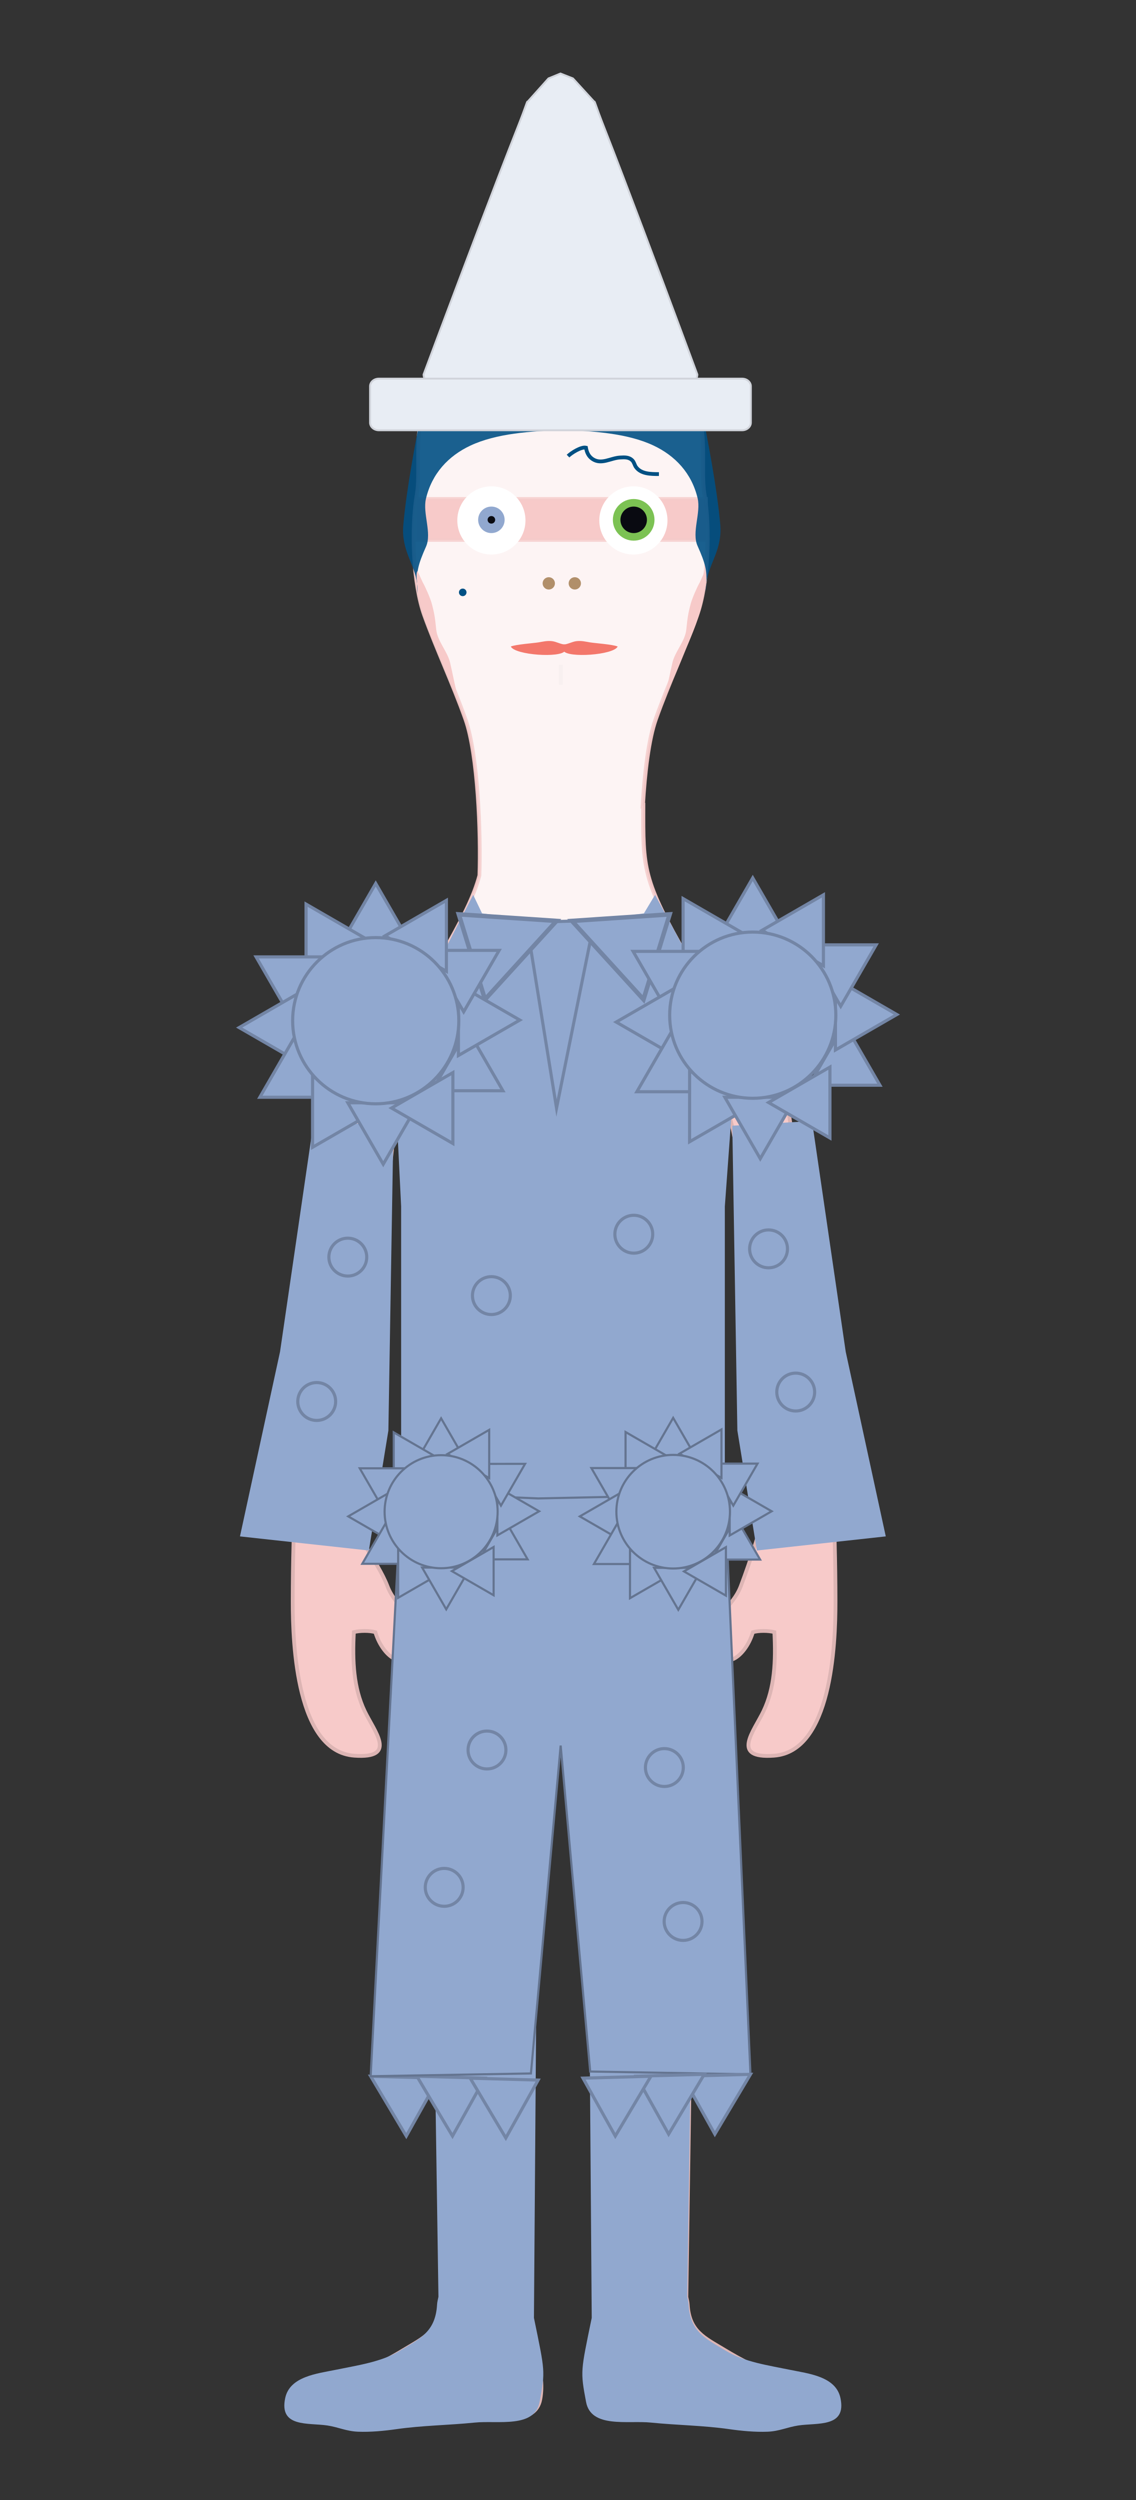 <?xml version="1.0" encoding="utf-8"?>
<!-- Generator: Adobe Illustrator 16.0.0, SVG Export Plug-In . SVG Version: 6.00 Build 0)  -->
<!DOCTYPE svg PUBLIC "-//W3C//DTD SVG 1.1//EN" "http://www.w3.org/Graphics/SVG/1.1/DTD/svg11.dtd">
<svg version="1.1" id="Layer_1" xmlns="http://www.w3.org/2000/svg" xmlns:xlink="http://www.w3.org/1999/xlink" x="0px" y="0px"
	 width="300px" height="660px" viewBox="0 0 300 660" enable-background="new 0 0 300 660" xml:space="preserve">
<rect x="0" y="0" width="300" height="660" fill="#333333" stroke="none"/>
<g>
	<g>
		<g>
			<path fill="#F7CAC9" stroke="#DDB5B4" stroke-miterlimit="10" d="M116.697,100.924l-0.283,0.282
				c0.5-0.375,1.09-0.723,1.762-1.042c0.014-0.239,0.029-0.479,0.021-0.74L116.697,100.924z"/>
			<path fill="#F7CAC9" stroke="#DDB5B4" stroke-miterlimit="10" d="M178.031,99.424c-0.008,0.261,0.006,0.501,0.021,0.74
				c0.672,0.319,1.262,0.667,1.76,1.042"/>
			<path fill="#F7CAC9" stroke="#DDB5B4" stroke-miterlimit="10" d="M220.605,632.388c-1.193-5.543-9.195-4.303-13.84-5.26
				c-5.59-1.152-10.818-3.967-15.459-6.775c-5.246-3.174-9.303-4.842-9.701-11.965c-0.035-0.629-0.209-1.309-0.352-1.967
				l0.035-2.389l3.117-208.092c1.744-0.219,3.514-0.41,5.324-0.561c0.787-15.492-10.793-51.657-10.793-67.22
				c0-15.908,15.332-21.784,11.16-37.846v-0.864c5.785,8.213,4.488,25.389,6.496,35.332c3.08,15.244,6.207,25.774,6.367,42.378
				c0.092,9.52,1.971,19.016,0,27.822c-1.742,7.785-4.795,17.089-7.312,23.741c-2.268,5.998-8.156,8-7.219,14.223
				c1.436,9.516,8.363,4.873,10.395-2.045c1.582-0.455,4.074-0.428,5.674-0.021c0.396,7.76,0.07,14.734-2.85,20.848
				c-2.555,5.352-8.811,12.6,2.727,11.777c15.191-1.082,16.287-29.188,16.273-40.777c-0.041-40.406-4.268-82.045-10.977-120.023
				c-1.475-8.35-2.035-18.836-6.748-26.306c-4.146-6.571-11.523-11.362-16.596-17.358c-1.41-2.181-3.428-3.892-4.703-6.116
				c-11.953-20.836-11.736-23.644-11.699-40.239l-0.117,0.047c0.502-8.744,1.561-17.609,3.404-22.809
				c3.361-9.487,7.646-18.492,10.869-27.449c1.494-4.156,2.385-9.862,2.703-15.685c0.316-5.823,0.062-11.763-0.73-16.388
				c-0.893-5.206,0.443-14.911-1.379-19.977c-1.736-4.826-6.328-5.452-6.623-10.26c-3.217-1.525-8.227-2.398-13.287-2.484
				c-7.086-0.123-14.244,1.294-16.652,4.587c-2.406-3.292-9.564-4.709-16.65-4.587c-5.061,0.086-10.07,0.958-13.287,2.484
				c-0.297,4.808-4.887,5.434-6.623,10.26c-1.822,5.066-0.486,14.771-1.379,19.977c-0.793,4.625-1.047,10.565-0.73,16.388
				c0.318,5.822,1.209,11.528,2.703,15.685c3.223,8.957,7.508,17.962,10.869,27.449c3.275,9.241,4.074,30.053,3.68,41.192
				c-1.426,5.407-4.357,11.326-10.371,21.808c-1.275,2.225-3.293,3.936-4.703,6.116c-5.072,5.996-12.449,10.787-16.596,17.358
				c-4.713,7.47-5.273,17.956-6.748,26.306c-6.709,37.979-10.936,79.617-10.977,120.023c-0.014,11.59,1.082,39.695,16.273,40.777
				c11.537,0.822,5.281-6.426,2.727-11.777c-2.92-6.113-3.246-13.088-2.85-20.848c1.6-0.406,4.092-0.434,5.674,0.021
				c2.031,6.918,8.959,11.561,10.395,2.045c0.938-6.223-4.951-8.225-7.219-14.223c-2.518-6.652-9.908-15.151-11.65-22.937
				c-1.971-8.807,4.518-20.607,4.609-30.127c0.16-16.604,3.016-25.634,6.096-40.878c2.008-9.943,0.711-27.119,6.496-35.332v0.864
				c-4.172,16.062,15.596,38.938,15.596,54.846c0,15.562-16.016,34.728-15.229,50.22c1.811,0.15,3.58,0.342,5.324,0.561
				l3.117,208.092l0.035,2.389c-0.143,0.658-0.316,1.338-0.352,1.967c-0.398,7.123-4.455,8.791-9.701,11.965
				c-4.641,2.809-9.869,5.623-15.459,6.775c-4.645,0.957-12.646-0.283-13.84,5.26c-1.65,7.67,5.926,6.322,10.852,7.076
				c2.783,0.426,4.879,1.475,7.816,1.592c3.256,0.129,6.75-0.205,9.908-0.658c6.578-0.943,13.289-0.998,20.1-1.684
				c5.936-0.598,15.379,1.533,16.658-5.301c1.5-8.014-3.166-15.459-2.334-23.025l0.066-4.193h0.027l-0.014-0.939l0.014-0.904
				c-0.008,0-0.018,0-0.027-0.002l-3.066-204.719c3.023,0.375,6.146,0.658,9.42,0.799v0.104c0.039,0,0.08,0,0.119,0
				c0.711,0,1.396-0.023,2.092-0.039c0.695,0.016,1.381,0.039,2.092,0.039c0.039,0,0.08,0,0.119,0v-0.104
				c3.273-0.141,6.396-0.424,9.42-0.799l-3.066,204.719c-0.01,0.002-0.02,0.002-0.027,0.002l0.014,0.904l-0.014,0.939h0.027
				l0.066,4.193c0.832,7.566-3.834,15.012-2.334,23.025c1.279,6.834,10.723,4.703,16.658,5.301c6.811,0.686,13.521,0.74,20.1,1.684
				c3.158,0.453,6.652,0.787,9.908,0.658c2.938-0.117,5.033-1.166,7.816-1.592C214.68,638.71,222.256,640.058,220.605,632.388z
				 M148.113,180.745c-0.07-1.721-0.066-3.454,0-5.202C148.18,177.291,148.184,179.024,148.113,180.745z"/>
		</g>
		<g>
			<path fill="#91A8CF" d="M156.266,611.919L155.156,462h28.49l-2.125,141.903l-0.035,2.456c0.146,0.678,0.324,1.376,0.359,2.024
				c0.41,7.322,4.582,9.037,9.977,12.302c4.771,2.887,11.145,3.781,16.893,4.964c4.775,0.986,12.004,1.712,13.23,7.409
				c1.697,7.887-6.094,6.501-11.158,7.276c-2.861,0.438-5.016,1.516-8.035,1.637c-3.348,0.132-6.941-0.211-10.188-0.677
				c-6.766-0.971-13.664-1.027-20.668-1.731c-6.1-0.614-15.812,1.576-17.127-5.45C153.227,625.873,153.348,626.127,156.266,611.919z
				"/>
		</g>
	</g>
	<g>
		<path fill="#91A8CF" d="M141.006,611.919L142.113,462h-28.488l2.125,141.903l0.035,2.456c-0.146,0.678-0.326,1.376-0.361,2.024
			c-0.408,7.322-4.58,9.037-9.977,12.302c-4.77,2.887-11.143,3.781-16.893,4.964c-4.773,0.986-12.002,1.712-13.23,7.409
			c-1.697,7.887,6.096,6.501,11.16,7.276c2.861,0.438,5.014,1.516,8.033,1.637c3.348,0.132,6.943-0.211,10.189-0.677
			c6.766-0.971,13.664-1.027,20.666-1.731c6.102-0.614,15.814,1.576,17.127-5.45C144.043,625.873,143.924,626.127,141.006,611.919z"
			/>
	</g>
	<polygon fill="#91A8CF" points="97.412,409.333 80.393,407.472 63.373,405.609 73.955,356.848 82.85,295.951 93.375,296.573 
		103.902,297.194 102.566,377.66 	"/>
	<path opacity="0.8" fill="#FFFFFF" stroke="#F5CAC9" stroke-miterlimit="10" d="M112.041,162.474
		c3.223,8.957,7.508,17.962,10.869,27.449c3.275,9.241,4.074,30.053,3.68,41.193c-1.426,5.406-4.357,11.326-10.371,21.808
		c-0.389,0.681-0.854,1.311-1.344,1.923h67.988c-0.49-0.612-0.953-1.242-1.344-1.923c-11.953-20.836-11.736-23.644-11.699-40.239
		l-0.117,0.047c0.502-8.744,1.561-17.609,3.404-22.809c3.361-9.487,7.646-18.492,10.869-27.449
		c1.494-4.156,2.385-9.862,2.703-15.685c0.316-5.823,0.062-11.763-0.73-16.388c-0.893-5.206,0.443-14.911-1.379-19.977
		c-1.736-4.826-6.328-5.452-6.623-10.26c-3.217-1.525-8.227-2.398-13.287-2.484c-7.086-0.123-14.244,1.294-16.652,4.587
		c-2.406-3.292-9.564-4.709-16.65-4.587c-5.061,0.086-10.07,0.958-13.287,2.484c-0.297,4.808-4.887,5.434-6.623,10.26
		c-1.822,5.066-0.486,14.771-1.379,19.977c-0.793,4.625-1.047,10.565-0.73,16.388C109.656,152.611,110.547,158.317,112.041,162.474z
		 M186.434,142.535h-76.215v-10.803h76.215V142.535z"/>
	<polygon fill="#91A8CF" points="191.418,395.871 170.047,395.871 148.676,395.871 127.305,395.871 105.934,395.871 
		105.934,357.186 105.934,318.501 103.902,277.197 124.959,236.238 127.305,241.13 148.975,243.906 170.047,241.13 172.992,236.238 
		194.512,276.073 191.418,318.501 191.418,357.186 	"/>
	<g>
		<circle fill="#B18F6A" cx="144.922" cy="154.009" r="1.625"/>
		<circle fill="#B18F6A" cx="151.797" cy="154.009" r="1.625"/>
	</g>
	<path fill="#E8EDF4" stroke="#D1D4DB" stroke-width="0.5" stroke-miterlimit="10" d="M156.889,26.812l-5.58-6.103l-3.299-1.299
		l-3.168,1.299l-5.467,6.103c-0.289,0,0,0-2.85,7.205s-6.541,16.812-10.195,26.418s-7.273,19.213-9.977,26.418
		c-2.705,7.205-4.496,12.008-4.496,12.008c0,0.296,0.059,0.578,0.164,0.834s0.26,0.487,0.449,0.681
		c0.189,0.194,0.416,0.351,0.666,0.459s0.525,0.168,0.816,0.168h17.027h17.029h17.029h17.027c0.289,0,0.566-0.06,0.816-0.168
		c0.252-0.108,0.477-0.266,0.666-0.459c0.189-0.194,0.344-0.425,0.449-0.681s0.164-0.538,0.164-0.834c0,0-1.775-4.803-4.455-12.008
		s-6.266-16.812-9.889-26.418c-3.621-9.606-7.279-19.213-10.105-26.418C156.889,26.812,157.178,26.812,156.889,26.812z"/>
	<g>
		<path fill="#F3776B" d="M148.818,170.134c0.957,0.03,2.26-0.73,3.395-0.868c1.316-0.16,2.416,0.126,3.537,0.312
			c1.381,0.229,6.057,0.54,7.369,1.106c-1.088,2.273-13.268,3.075-14.301,1.126c-0.594-0.155-0.301-0.864-0.232-1.309"/>
		<path fill="#F3776B" d="M149.201,170.134c-0.959,0.03-2.262-0.73-3.396-0.868c-1.314-0.16-2.414,0.126-3.535,0.312
			c-1.383,0.229-6.057,0.54-7.371,1.106c1.088,2.273,13.268,3.075,14.303,1.126c0.594-0.155,0.301-0.864,0.232-1.309"/>
	</g>
	<g opacity="0.9">
		<path fill="#015084" d="M110.156,154.003c0.02,0.775,0.061,1.637,0.104,2.657C110.316,155.713,110.27,154.837,110.156,154.003z"/>
		<path fill="#015084" d="M148.975,105.866c-16.104-0.824-37.422,1.652-37.422,1.652c-1.744,8.586-4.227,21.741-5.043,31.059
			c-0.592,6.737,2.936,10.181,3.646,15.426c-0.084-3.174,0.199-4.868,2.346-9.689c1.598-3.587-0.928-8.786-0.016-12.646
			c1.582-6.703,5.971-11.317,11.723-14.022c6.822-3.208,15.992-3.874,24.766-4.089V105.866z"/>
	</g>
	<g opacity="0.9">
		<path fill="#015084" d="M186.561,153.766c-0.02,0.772-0.061,1.629-0.104,2.645C186.4,155.468,186.447,154.596,186.561,153.766z"/>
		<path fill="#015084" d="M147.742,105.865c16.104-0.82,37.422,1.644,37.422,1.644c1.744,8.544,4.227,21.634,5.043,30.906
			c0.592,6.704-2.936,10.131-3.646,15.35c0.084-3.159-0.199-4.844-2.346-9.642c-1.598-3.569,0.928-8.743,0.016-12.584
			c-1.582-6.67-5.971-11.263-11.723-13.954c-6.822-3.192-15.992-3.854-24.766-4.069V105.865z"/>
	</g>
	<path fill="#E8EDF4" stroke="#D1D4DB" stroke-width="0.5" stroke-miterlimit="10" d="M198.291,111.576
		c0,1.113-1.041,2.015-2.324,2.015h-95.914c-1.283,0-2.324-0.902-2.324-2.015v-9.6c0-1.112,1.041-2.015,2.324-2.015h95.914
		c1.283,0,2.324,0.902,2.324,2.015V111.576z"/>
	<circle fill="#FFFFFF" cx="167.268" cy="137.392" r="9"/>
	<circle fill="#FFFFFF" cx="129.768" cy="137.392" r="9"/>
	<circle fill="#91A8CF" cx="129.768" cy="137.235" r="3.5"/>
	<circle fill="#7CC253" cx="167.346" cy="137.235" r="5.5"/>
	<circle fill="#090A11" cx="167.346" cy="137.235" r="3.5"/>
	<circle fill="#090A11" cx="129.768" cy="137.235" r="1"/>
	<polygon fill="#91A8CF" stroke="#7385A5" stroke-width="0.824" stroke-miterlimit="10" points="97.885,548.127 107.293,563.921 
		115.826,548.631 	"/>
	<polygon fill="#91A8CF" stroke="#7385A5" stroke-width="0.824" stroke-miterlimit="10" points="110.09,548.127 119.498,563.921 
		128.031,548.631 	"/>
	<polygon fill="#91A8CF" stroke="#7385A5" stroke-width="0.824" stroke-miterlimit="10" points="124.172,548.636 133.58,564.429 
		142.113,549.139 	"/>
	<polygon fill="#91A8CF" points="199.881,409.333 216.9,407.472 233.92,405.609 223.338,356.848 214.443,295.951 203.918,296.573 
		193.391,297.194 194.727,377.66 	"/>
	<polygon fill="#91A8CF" stroke="#647490" stroke-width="0.56" stroke-miterlimit="10" points="198.189,547.619 191.418,394.53 
		142.145,395.583 142.145,395.583 105.977,394.081 97.885,548.127 140.211,547.391 148.061,460.824 155.863,546.883 	"/>
	<polygon fill="#91A8CF" stroke="#7385A5" stroke-width="0.824" stroke-miterlimit="10" points="198.189,547.619 188.781,563.413 
		180.248,548.123 	"/>
	<polygon fill="#91A8CF" stroke="#7385A5" stroke-width="0.824" stroke-miterlimit="10" points="185.984,547.619 176.576,563.413 
		168.043,548.123 	"/>
	<polygon fill="#91A8CF" stroke="#7385A5" stroke-width="0.824" stroke-miterlimit="10" points="171.902,548.128 162.494,563.921 
		153.961,548.631 	"/>
	<g>
		<polygon fill="#91A8CF" stroke="#647490" stroke-width="0.563" stroke-miterlimit="10" points="194.328,400.646 200.729,411.729 
			187.932,411.729 		"/>
		<polygon fill="#91A8CF" stroke="#647490" stroke-width="0.563" stroke-miterlimit="10" points="192.699,392.574 203.783,398.973 
			192.701,405.369 		"/>
		<polygon fill="#91A8CF" stroke="#647490" stroke-width="0.563" stroke-miterlimit="10" points="171.375,385.4 177.773,374.316 
			184.17,385.4 		"/>
		<polygon fill="#91A8CF" stroke="#647490" stroke-width="0.563" stroke-miterlimit="10" points="165.197,390.848 165.197,378.051 
			176.279,384.451 		"/>
		<polygon fill="#91A8CF" stroke="#647490" stroke-width="0.563" stroke-miterlimit="10" points="162.572,398.654 156.172,387.57 
			168.971,387.572 		"/>
		<polygon fill="#91A8CF" stroke="#647490" stroke-width="0.563" stroke-miterlimit="10" points="164.201,406.727 153.117,400.328 
			164.201,393.932 		"/>
		<polygon fill="#91A8CF" stroke="#647490" stroke-width="0.563" stroke-miterlimit="10" points="169.648,412.904 156.852,412.904 
			163.252,401.822 		"/>
		<polygon fill="#91A8CF" stroke="#647490" stroke-width="0.563" stroke-miterlimit="10" points="177.455,415.529 166.371,421.928 
			166.373,409.131 		"/>
		<polygon fill="#91A8CF" stroke="#647490" stroke-width="0.563" stroke-miterlimit="10" points="185.527,413.9 179.129,424.984 
			172.732,413.9 		"/>
		<polygon fill="#91A8CF" stroke="#647490" stroke-width="0.563" stroke-miterlimit="10" points="191.703,408.453 191.705,421.25 
			180.623,414.85 		"/>
		<polygon fill="#91A8CF" stroke="#647490" stroke-width="0.563" stroke-miterlimit="10" points="187.254,386.398 200.051,386.396 
			193.65,397.479 		"/>
		<polygon fill="#91A8CF" stroke="#647490" stroke-width="0.563" stroke-miterlimit="10" points="179.447,383.771 190.529,377.371 
			190.529,390.168 		"/>
		<circle fill="#91A8CF" stroke="#647490" stroke-width="0.563" stroke-miterlimit="10" cx="177.772" cy="399.088" r="14.997"/>
	</g>
	<g>
		<polygon fill="#91A8CF" stroke="#647490" stroke-width="0.56" stroke-miterlimit="10" points="132.971,400.643 139.34,411.672 
			126.604,411.67 		"/>
		<polygon fill="#91A8CF" stroke="#647490" stroke-width="0.56" stroke-miterlimit="10" points="131.35,392.607 142.381,398.975 
			131.35,405.342 		"/>
		<polygon fill="#91A8CF" stroke="#647490" stroke-width="0.56" stroke-miterlimit="10" points="110.125,385.467 116.492,374.438 
			122.859,385.469 		"/>
		<polygon fill="#91A8CF" stroke="#647490" stroke-width="0.56" stroke-miterlimit="10" points="103.977,390.889 103.977,378.152 
			115.006,384.521 		"/>
		<polygon fill="#91A8CF" stroke="#647490" stroke-width="0.56" stroke-miterlimit="10" points="101.363,398.658 94.996,387.629 
			107.73,387.629 		"/>
		<polygon fill="#91A8CF" stroke="#647490" stroke-width="0.56" stroke-miterlimit="10" points="102.986,406.693 91.955,400.326 
			102.986,393.959 		"/>
		<polygon fill="#91A8CF" stroke="#647490" stroke-width="0.56" stroke-miterlimit="10" points="108.406,412.84 95.67,412.842 
			102.039,401.812 		"/>
		<polygon fill="#91A8CF" stroke="#647490" stroke-width="0.56" stroke-miterlimit="10" points="116.176,415.453 105.146,421.822 
			105.146,409.086 		"/>
		<polygon fill="#91A8CF" stroke="#647490" stroke-width="0.56" stroke-miterlimit="10" points="124.211,413.832 117.842,424.863 
			111.477,413.832 		"/>
		<polygon fill="#91A8CF" stroke="#647490" stroke-width="0.56" stroke-miterlimit="10" points="130.357,408.41 130.359,421.148 
			119.328,414.777 		"/>
		<polygon fill="#91A8CF" stroke="#647490" stroke-width="0.56" stroke-miterlimit="10" points="125.928,386.461 138.666,386.459 
			132.295,397.488 		"/>
		<polygon fill="#91A8CF" stroke="#647490" stroke-width="0.56" stroke-miterlimit="10" points="118.16,383.848 129.189,377.479 
			129.188,390.213 		"/>
		<circle fill="#91A8CF" stroke="#647490" stroke-width="0.56" stroke-miterlimit="10" cx="116.492" cy="399.09" r="14.926"/>
	</g>
	<path fill="none" stroke="#005083" stroke-miterlimit="10" d="M150.01,120.41c0.893-0.865,3.449-2.5,4.73-2.231
		c0.221,1.269,0.689,2.301,1.748,3.009c2.332,1.559,4.764-0.256,7.225-0.402c1.299-0.078,2.387-0.125,3.268,0.753
		c0.477,0.474,0.596,1.235,0.963,1.751c1.344,1.88,3.947,1.859,6.066,1.87"/>
	<circle fill="#015084" cx="122.199" cy="156.384" r="1"/>
	<path fill="#F7CAC9" d="M111.635,153.74c0.662,1.109,2.012,4.23,2.361,5.515c0.803,2.959,0.889,4.026,1.201,6.936
		c0.334,3.119,2.9,5.667,3.652,8.691c0.436,1.754,1.924,9.21,1.918,8.399c-2.568-4.343-4.479-9.853-5.383-11.875
		c-1.607-3.596-4.043-9.357-4.545-13.269c-0.189-1.47-1.352-6.821-0.557-7.36"/>
	<path fill="#F7CAC9" d="M184.807,153.739c-0.662,1.109-2.012,4.23-2.361,5.515c-0.803,2.959-0.889,4.026-1.201,6.936
		c-0.334,3.119-2.9,5.667-3.652,8.691c-0.436,1.754-1.924,9.21-1.918,8.399c2.568-4.343,4.479-9.853,5.383-11.875
		c1.607-3.596,4.043-9.357,4.545-13.269c0.189-1.47,1.352-6.821,0.557-7.36"/>
	<polygon fill="#91A8CF" stroke="#7385A5" stroke-width="0.824" stroke-miterlimit="10" points="156.98,243.002 146.973,292.528 
		139.039,243.506 	"/>
	<polygon fill="#91A8CF" stroke="#7385A5" stroke-width="1.175" stroke-miterlimit="10" points="146.973,243.123 128.08,263.847 
		121.164,241.389 	"/>
	<polygon fill="#91A8CF" stroke="#7385A5" stroke-width="1.175" stroke-miterlimit="10" points="151.041,243.123 169.936,263.847 
		176.85,241.389 	"/>
	<g>
		<polygon fill="#91A8CF" stroke="#7385A5" stroke-width="0.824" stroke-miterlimit="10" points="223.014,270.289 232.377,286.501 
			213.654,286.5 		"/>
		<polygon fill="#91A8CF" stroke="#7385A5" stroke-width="0.824" stroke-miterlimit="10" points="220.631,258.478 236.846,267.839 
			220.631,277.197 		"/>
		<polygon fill="#91A8CF" stroke="#7385A5" stroke-width="0.824" stroke-miterlimit="10" points="189.432,247.983 198.791,231.768 
			208.15,247.984 		"/>
		<polygon fill="#91A8CF" stroke="#7385A5" stroke-width="0.824" stroke-miterlimit="10" points="180.395,255.953 180.393,237.23 
			196.607,246.593 		"/>
		<polygon fill="#91A8CF" stroke="#7385A5" stroke-width="0.824" stroke-miterlimit="10" points="176.555,267.373 167.191,251.16 
			185.914,251.162 		"/>
		<polygon fill="#91A8CF" stroke="#7385A5" stroke-width="0.824" stroke-miterlimit="10" points="178.938,279.183 162.723,269.823 
			178.938,260.464 		"/>
		<polygon fill="#91A8CF" stroke="#7385A5" stroke-width="0.824" stroke-miterlimit="10" points="186.906,288.22 168.184,288.222 
			177.547,272.008 		"/>
		<polygon fill="#91A8CF" stroke="#7385A5" stroke-width="0.824" stroke-miterlimit="10" points="198.326,292.06 182.111,301.423 
			182.115,282.701 		"/>
		<polygon fill="#91A8CF" stroke="#7385A5" stroke-width="0.824" stroke-miterlimit="10" points="210.137,289.677 200.775,305.893 
			191.418,289.677 		"/>
		<polygon fill="#91A8CF" stroke="#7385A5" stroke-width="0.824" stroke-miterlimit="10" points="219.172,281.708 219.174,300.431 
			202.961,291.067 		"/>
		<polygon fill="#91A8CF" stroke="#7385A5" stroke-width="0.824" stroke-miterlimit="10" points="212.662,249.442 231.385,249.441 
			222.021,265.653 		"/>
		<polygon fill="#91A8CF" stroke="#7385A5" stroke-width="0.824" stroke-miterlimit="10" points="201.242,245.601 217.455,236.238 
			217.453,254.959 		"/>
		<circle fill="#91A8CF" stroke="#7385A5" stroke-width="0.824" stroke-miterlimit="10" cx="198.791" cy="268.007" r="21.941"/>
	</g>
	<g>
		<polygon fill="#91A8CF" stroke="#7385A5" stroke-width="0.824" stroke-miterlimit="10" points="123.445,271.747 132.809,287.96 
			114.086,287.959 		"/>
		<polygon fill="#91A8CF" stroke="#7385A5" stroke-width="0.824" stroke-miterlimit="10" points="121.062,259.937 137.277,269.297 
			121.062,278.655 		"/>
		<polygon fill="#91A8CF" stroke="#7385A5" stroke-width="0.824" stroke-miterlimit="10" points="89.863,249.441 99.223,233.227 
			108.582,249.442 		"/>
		<polygon fill="#91A8CF" stroke="#7385A5" stroke-width="0.824" stroke-miterlimit="10" points="80.826,257.411 80.824,238.688 
			97.039,248.052 		"/>
		<polygon fill="#91A8CF" stroke="#7385A5" stroke-width="0.824" stroke-miterlimit="10" points="76.986,268.831 67.623,252.618 
			86.346,252.62 		"/>
		<polygon fill="#91A8CF" stroke="#7385A5" stroke-width="0.824" stroke-miterlimit="10" points="79.369,280.641 63.154,271.281 
			79.369,261.922 		"/>
		<polygon fill="#91A8CF" stroke="#7385A5" stroke-width="0.824" stroke-miterlimit="10" points="87.338,289.678 68.615,289.68 
			77.979,273.467 		"/>
		<polygon fill="#91A8CF" stroke="#7385A5" stroke-width="0.824" stroke-miterlimit="10" points="98.758,293.519 82.543,302.882 
			82.547,284.159 		"/>
		<polygon fill="#91A8CF" stroke="#7385A5" stroke-width="0.824" stroke-miterlimit="10" points="110.568,291.136 101.207,307.352 
			91.85,291.136 		"/>
		<polygon fill="#91A8CF" stroke="#7385A5" stroke-width="0.824" stroke-miterlimit="10" points="119.604,283.167 119.605,301.889 
			103.393,292.525 		"/>
		<polygon fill="#91A8CF" stroke="#7385A5" stroke-width="0.824" stroke-miterlimit="10" points="113.094,250.9 131.816,250.899 
			122.453,267.111 		"/>
		<polygon fill="#91A8CF" stroke="#7385A5" stroke-width="0.824" stroke-miterlimit="10" points="101.674,247.059 117.887,237.696 
			117.885,256.418 		"/>
		<circle fill="#91A8CF" stroke="#7385A5" stroke-width="0.824" stroke-miterlimit="10" cx="99.223" cy="269.466" r="21.941"/>
	</g>
	<circle fill="#91A8CF" stroke="#7385A5" stroke-width="0.824" stroke-miterlimit="10" cx="129.768" cy="342.037" r="5"/>
	<circle fill="#91A8CF" stroke="#7385A5" stroke-width="0.824" stroke-miterlimit="10" cx="167.375" cy="325.833" r="5"/>
	<circle fill="#91A8CF" stroke="#7385A5" stroke-width="0.824" stroke-miterlimit="10" cx="83.639" cy="369.995" r="5"/>
	<circle fill="#91A8CF" stroke="#7385A5" stroke-width="0.824" stroke-miterlimit="10" cx="91.85" cy="331.879" r="5"/>
	<circle fill="#91A8CF" stroke="#7385A5" stroke-width="0.824" stroke-miterlimit="10" cx="202.961" cy="329.699" r="5"/>
	<circle fill="#91A8CF" stroke="#7385A5" stroke-width="0.824" stroke-miterlimit="10" cx="210.137" cy="367.504" r="5"/>
	<circle fill="#91A8CF" stroke="#7385A5" stroke-width="0.824" stroke-miterlimit="10" cx="117.307" cy="498.259" r="5"/>
	<circle fill="#91A8CF" stroke="#7385A5" stroke-width="0.824" stroke-miterlimit="10" cx="180.393" cy="507.266" r="5"/>
	<circle fill="#91A8CF" stroke="#7385A5" stroke-width="0.824" stroke-miterlimit="10" cx="175.447" cy="466.63" r="5"/>
	<circle fill="#91A8CF" stroke="#7385A5" stroke-width="0.824" stroke-miterlimit="10" cx="128.604" cy="462" r="5"/>
</g>
</svg>
